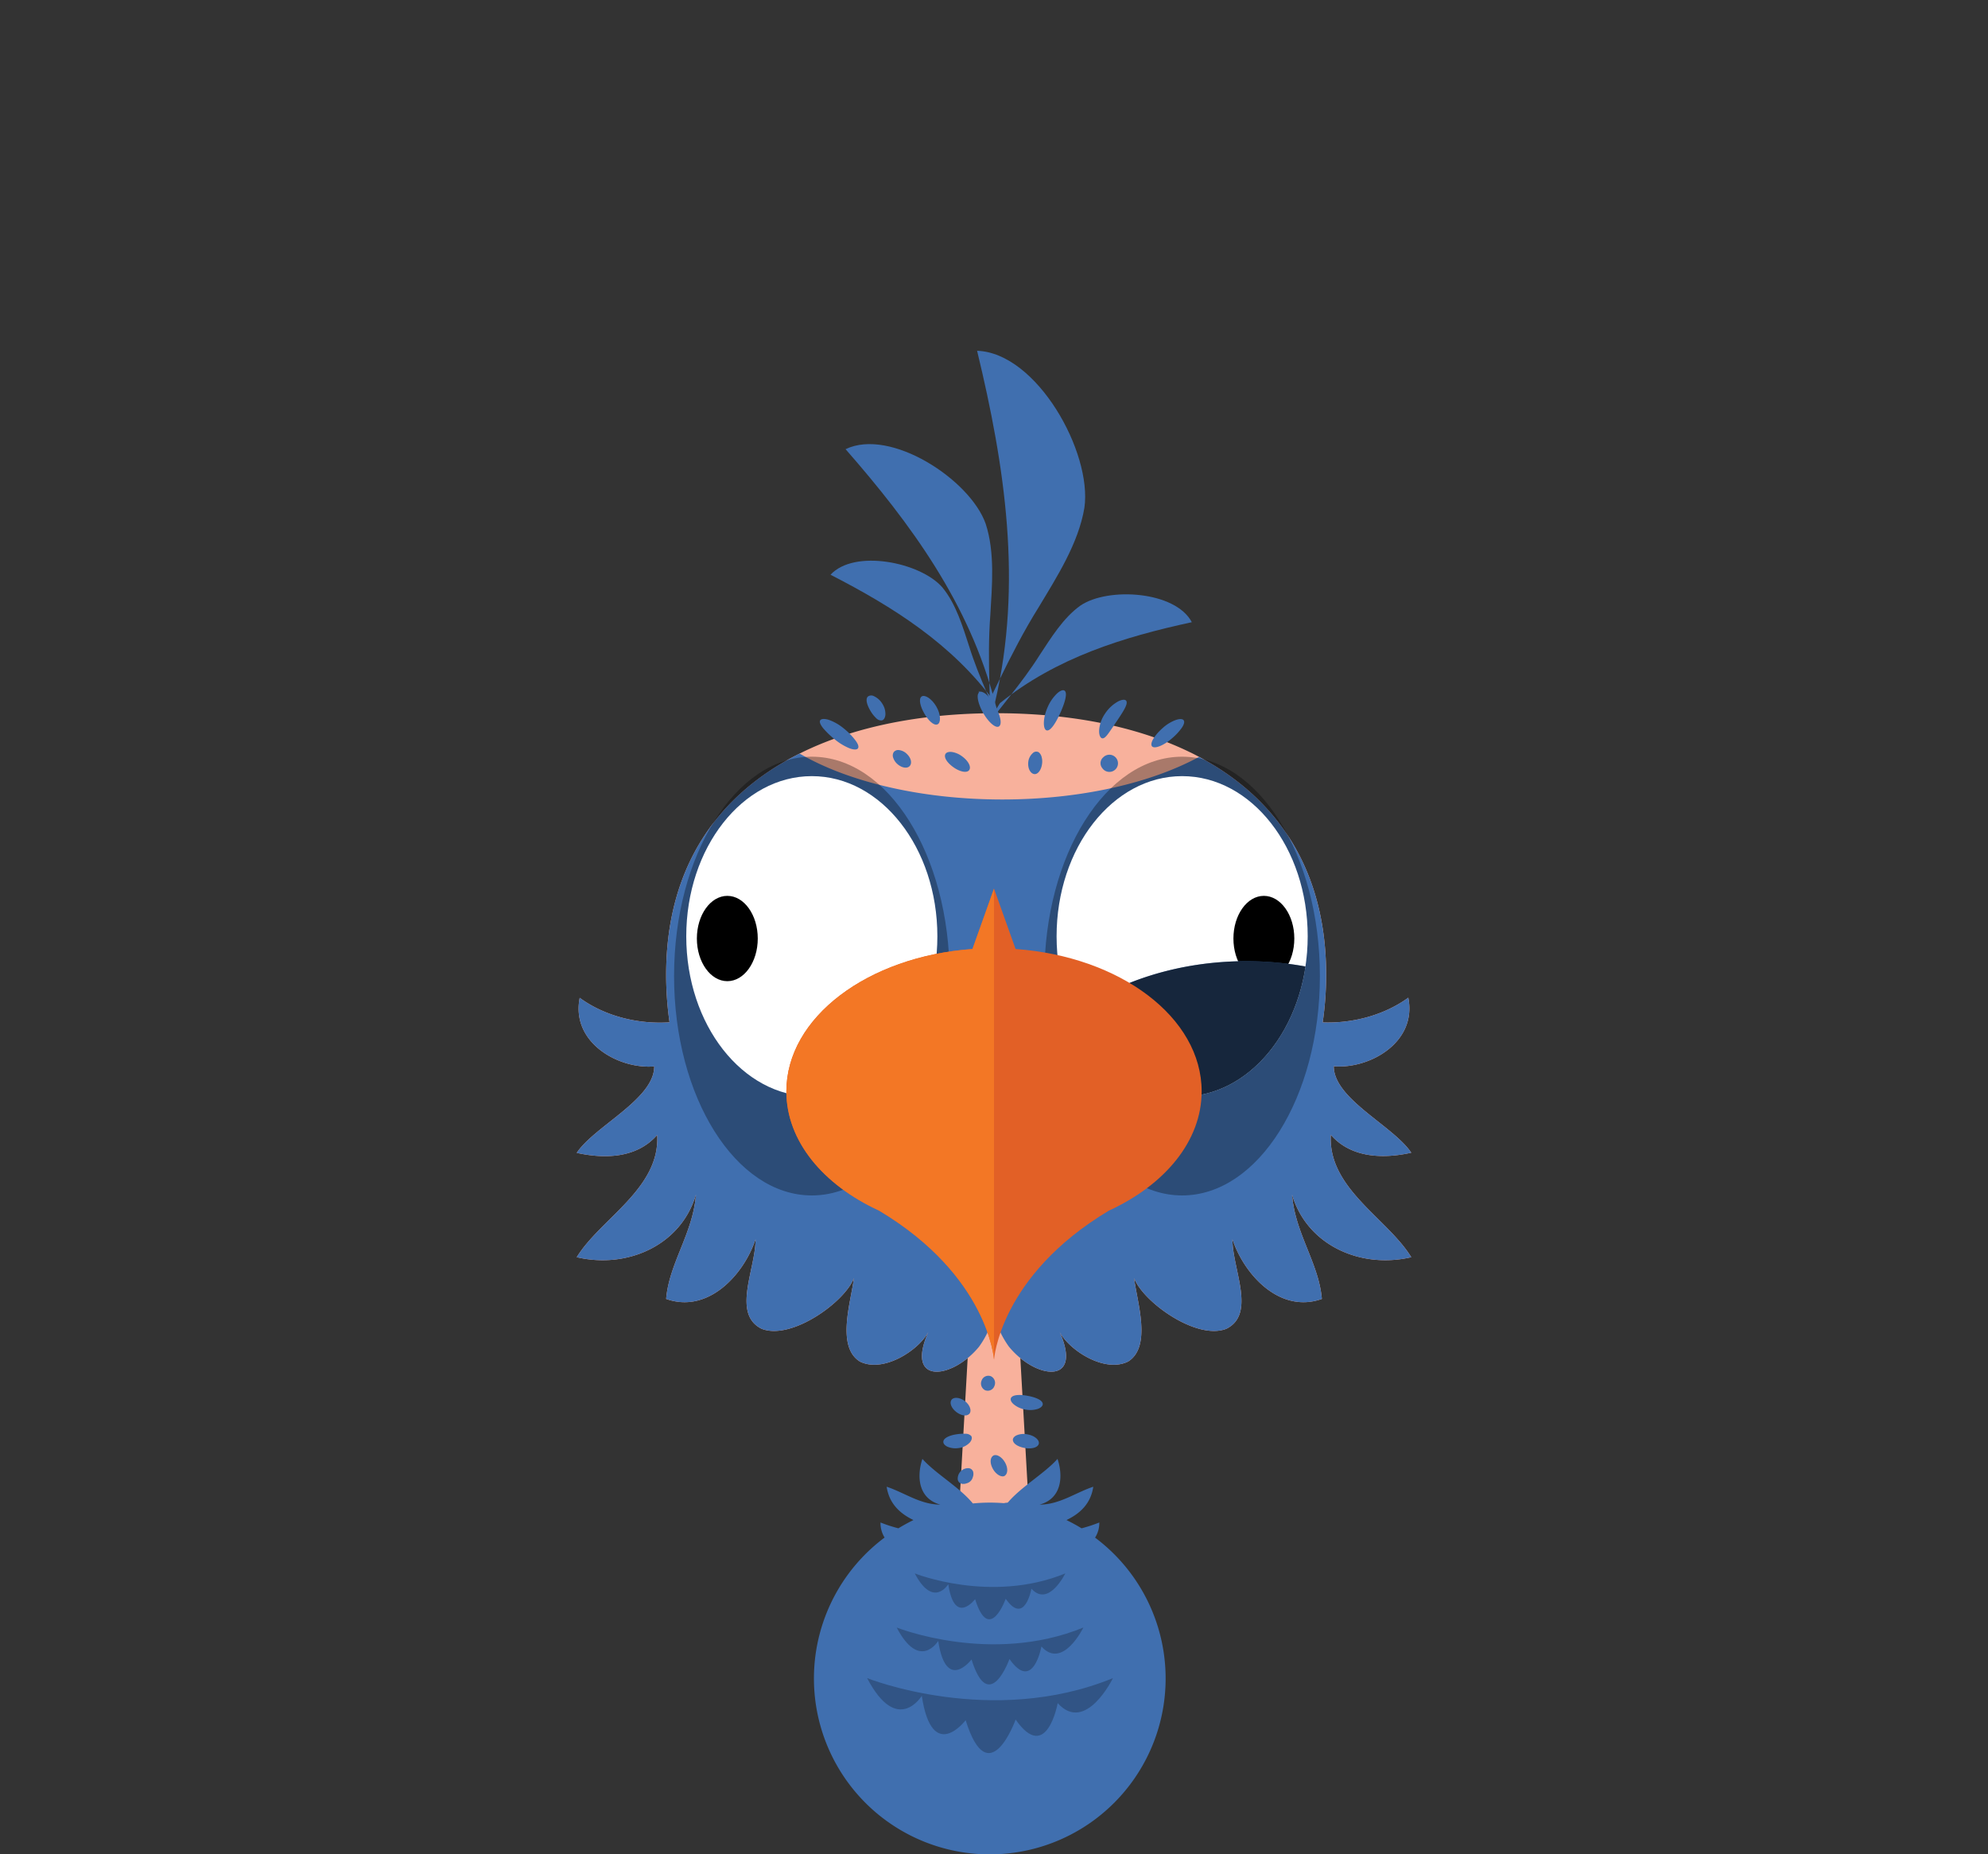 <svg id="Capa_1" data-name="Capa 1" xmlns="http://www.w3.org/2000/svg" viewBox="0 0 667 622"><rect x="0" y="0" width="667" height="622" fill="#333333" stroke="none"/><path d="M335.48,235.88c18.9-15.26,41.4-22.19,64.39-27.17-5.5-10.47-28.06-11.84-37.31-5.62-5.88,4.16-10,11-13.81,16.75-5.95,9.44-13.11,17.28-19.4,26" style="fill:#406faf"/><path d="M333.83,235.67c-14.31-19.63-34.25-32.13-55.18-42.88,8-8.7,30.16-4.2,37.49,4.21,4.61,5.53,6.86,13.19,9,19.74,3.31,10.66,8.2,20.08,12,30.14" style="fill:#406faf"/><path d="M333.83,235.67c-8.58-33.2-28.26-60-50.13-85,15.05-7.25,41.76,10.18,47,25,3.17,9.65,2.13,20.87,1.57,30.59-1.2,15.7.32,30.61.11,45.8" style="fill:#406faf"/><path d="M333.83,235.67c9.34-40,3.34-79.34-6-118,20,.66,38.67,34,36,52.66-2,12-9.33,23.34-15.33,33.34-10,16-16.67,32.66-25.33,48.66" style="fill:#406faf"/><polygon points="346.39 527.06 320.61 527.06 327.76 401 339.24 401 346.39 527.06" style="fill:#f8b19c"/><path d="M367.46,515.71a9.07,9.07,0,0,0,1.37-5,50.94,50.94,0,0,1-5.95,1.95c-1.64-1-3.33-1.93-5.07-2.77,4.58-2.17,8.18-5.54,9-11.18-6,2-11.33,6-18,6,7.34-2,8-9.34,6-15.34-4.39,4.94-12.38,9.43-16.93,14.95-1.89-.18-3.8-.28-5.73-.28s-3.85.1-5.74.28c-4.55-5.52-12.54-10-16.93-14.95-2,6-1.33,13.34,6,15.34-6.67,0-12-4-18-6,.85,5.65,4.45,9,9,11.18-1.73.84-3.42,1.77-5.06,2.77a50.48,50.48,0,0,1-6-1.95,9.19,9.19,0,0,0,1.37,5.05,59,59,0,1,0,70.59,0Z" style="fill:#406faf"/><path d="M319.17,469.66c-.66,1.11.15,2.82,1.7,4s3.35,1.54,4.3.65.35-3-1.45-4.34S319.82,468.55,319.17,469.66Z" style="fill:#406faf"/><path d="M316.5,483.66c0,.65.54,1.24,1.44,1.65a6.93,6.93,0,0,0,3.77.42,6.13,6.13,0,0,0,3.67-1.85c.74-.86.84-1.72.45-2.22a2.61,2.61,0,0,0-2-.71,13.56,13.56,0,0,0-2.87.17C318.76,481.43,316.48,482.34,316.5,483.66Z" style="fill:#406faf"/><path d="M322.5,497.67a2.93,2.93,0,0,0,1.81-.1,2.87,2.87,0,0,0,2.09-2.09,3,3,0,0,0,.1-1.82,1.76,1.76,0,0,0-1.5-1.17,3.51,3.51,0,0,0-3.67,3.67A1.73,1.73,0,0,0,322.5,497.67Z" style="fill:#406faf"/><path d="M333.17,488.33c-1.05.74-1.08,2.62,0,4.49s3,2.93,4,2.18,1.07-2.63,0-4.49S334.23,487.58,333.17,488.33Z" style="fill:#406faf"/><path d="M335.83,505a1.81,1.81,0,0,0,.16,2,5.43,5.43,0,0,0,4.79,2.22,2.38,2.38,0,0,0,1.72-.9,1.81,1.81,0,0,0-.16-2,5,5,0,0,0-2.26-1.8,5,5,0,0,0-2.53-.42A2.38,2.38,0,0,0,335.83,505Z" style="fill:#406faf"/><path d="M339.83,483c.05,1.28,1.74,2.32,4,2.72s4.36-.13,4.69-1.39-1.38-2.78-3.91-3.21a6.29,6.29,0,0,0-3.36.28C340.34,481.76,339.83,482.36,339.83,483Z" style="fill:#406faf"/><path d="M339.17,469c-.24.59.11,1.38,1,2.11a8.3,8.3,0,0,0,3.84,1.71,8.39,8.39,0,0,0,4.17-.21c1.06-.38,1.68-1,1.68-1.61,0-1.31-2.34-2.27-5-2.77S339.69,467.8,339.17,469Z" style="fill:#406faf"/><path d="M332.5,461.67a2.38,2.38,0,0,0-3.17,1.46,2.51,2.51,0,0,0,1.17,3.2,2.37,2.37,0,0,0,3.16-1.47A2.49,2.49,0,0,0,332.5,461.67Z" style="fill:#406faf"/><path d="M446.5,380.67c7,8,18,8,27,6-6-9-26-18-26-29,12,1,28-8,25-23-8.3,6-18.87,8.65-28.72,8.29a111.22,111.22,0,0,0,1.16-16c0-61.15-49.57-87.72-110.72-87.72S223.5,265.8,223.5,327a113,113,0,0,0,1.14,15.93c-10.24.68-21.44-1.88-30.14-8.21-3,15,13,24,25,23,0,11-20,20-26,29,9,2,20,2,27-6,1,18-19,28-27,41,17,4,35-4,40-21-1,13-9,23-10,35,14,5,26-8,30-20,0,10-8,25,2,30,10,4,28-9,31-17-1,8-6,23,2,28,8,4,20-4,23-10-8,18,8,16,17,5a31.45,31.45,0,0,0,5-10.82,31.45,31.45,0,0,0,5,10.82c9,11,25,13,17-5,3,6,15,14,23,10,8-5,3-20,2-28,3,8,21,21,31,17,10-5,2-20,2-30,4,12,16,25,30,20-1-12-9-22-10-35,5,17,23,25,40,21C465.5,408.67,445.5,398.67,446.5,380.67Z" style="fill:#f8b19c"/><path d="M446.5,380.67c7,8,18,8,27,6-6-9-26-18-26-29,12,1,28-8,25-23-8.3,6-18.87,8.65-28.72,8.29a111.22,111.22,0,0,0,1.16-16c0-35.48-16.69-59.31-42.65-73.07-16.09,8.76-39.7,14.29-66,14.29-27.41,0-51.88-6-68-15.4C241.11,266.34,223.5,290.51,223.5,327a113,113,0,0,0,1.14,15.93c-10.24.68-21.44-1.88-30.14-8.21-3,15,13,24,25,23,0,11-20,20-26,29,9,2,20,2,27-6,1,18-19,28-27,41,17,4,35-4,40-21-1,13-9,23-10,35,14,5,26-8,30-20,0,10-8,25,2,30,10,4,28-9,31-17-1,8-6,23,2,28,8,4,20-4,23-10-8,18,8,16,17,5a31.45,31.45,0,0,0,5-10.82,31.45,31.45,0,0,0,5,10.82c9,11,25,13,17-5,3,6,15,14,23,10,8-5,3-20,2-28,3,8,21,21,31,17,10-5,2-20,2-30,4,12,16,25,30,20-1-12-9-22-10-35,5,17,23,25,40,21C465.5,408.67,445.5,398.67,446.5,380.67Z" style="fill:#406faf"/><path d="M350.4,327.41c0,40.65,20.7,73.59,46.22,73.59s46.22-32.94,46.22-73.59-20.69-73.58-46.22-73.58S350.4,286.77,350.4,327.41Z" style="opacity:0.32"/><path d="M354.5,314.08c0,29.68,18.86,53.73,42.12,53.73s42.13-24.05,42.13-53.73-18.86-53.73-42.13-53.73S354.5,284.41,354.5,314.08Z" style="fill:#fff"/><path d="M318.6,327.41c0,40.65-20.7,73.59-46.22,73.59s-46.22-32.94-46.22-73.59,20.69-73.58,46.22-73.58S318.6,286.77,318.6,327.41Z" style="opacity:0.32"/><path d="M314.5,314.08c0,29.68-18.86,53.73-42.12,53.73s-42.13-24.05-42.13-53.73,18.86-53.73,42.13-53.73S314.5,284.41,314.5,314.08Z" style="fill:#fff"/><path d="M254.24,314.82c0,7.9-4.57,14.31-10.21,14.31s-10.22-6.41-10.22-14.31,4.58-14.31,10.22-14.31S254.24,306.92,254.24,314.82Z"/><path d="M434.26,314.82c0,7.9-4.58,14.31-10.22,14.31s-10.21-6.41-10.21-14.31,4.57-14.31,10.21-14.31S434.26,306.92,434.26,314.82Z"/><path d="M275.17,241.66c-.32.57.14,1.49,1,2.6a27.67,27.67,0,0,0,3.92,3.77A19.3,19.3,0,0,0,285,251c1.44.54,2.52.55,2.87,0s0-1.5-.88-2.66a22.08,22.08,0,0,0-3.91-4,16.55,16.55,0,0,0-5-2.87C276.56,241,275.48,241.11,275.17,241.66Z" style="fill:#406faf"/><path d="M291.17,233.67c-.91.94-.19,3,.93,4.87a10.91,10.91,0,0,0,1.81,2.3,2.39,2.39,0,0,0,1.92.83c.63-.12,1.11-.78,1.23-1.84a6.24,6.24,0,0,0-1-3.72,6.44,6.44,0,0,0-2.75-2.54A1.92,1.92,0,0,0,291.17,233.67Z" style="fill:#406faf"/><path d="M299.83,252.33a2.19,2.19,0,0,0-.12,1.93,4.75,4.75,0,0,0,1.34,2c1.34,1.23,3.21,1.67,4.12.75s.57-2.77-1-4.2a4.45,4.45,0,0,0-2.53-1.2A1.91,1.91,0,0,0,299.83,252.33Z" style="fill:#406faf"/><path d="M309.17,233.67c-1,.79-.45,3.23.94,5.66s3.18,4.11,4.39,3.67,1.24-3.26-.35-6S310.17,232.87,309.17,233.67Z" style="fill:#406faf"/><path d="M317.17,253c-.54,1.17.71,2.95,2.78,4.41s4.44,2,5.22.92-.29-3.17-2.57-4.76a7.42,7.42,0,0,0-3.37-1.34C318.21,252.14,317.45,252.42,317.17,253Z" style="fill:#406faf"/><path d="M328.5,232.33c-.94.55-.48,3.56,1.33,6.75s4.23,5.31,5.34,4.59.51-3.66-1.27-6.87A14.43,14.43,0,0,0,331,233a4.62,4.62,0,0,0-1.41-.87,2.08,2.08,0,0,0-.63-.13,1,1,0,0,1-.17,0s-.18,0-.33,0-.13.18-.11.18l.05.05A.18.18,0,0,0,328.5,232.33Z" style="fill:#406faf"/><path d="M351.17,245c1.26.33,3.06-2.45,4.62-5.95s2.43-6.63,1.38-7.38c-.53-.36-1.5,0-2.57,1a14.07,14.07,0,0,0-3.08,4.5C349.79,241.07,349.93,244.68,351.17,245Z" style="fill:#406faf"/><path d="M347.17,259.67c1.3,0,2.27-1.77,2.46-3.5a5.6,5.6,0,0,0-.14-2.21,2.93,2.93,0,0,0-1-1.63,1.66,1.66,0,0,0-2,.32A4.6,4.6,0,0,0,345,255.6C344.75,258,345.91,259.65,347.17,259.67Z" style="fill:#406faf"/><path d="M369.83,247.67c.65.08,1.32-.65,2.08-1.69s1.68-2.46,2.74-4c2.09-3.14,4-5.91,3.18-6.94-.4-.49-1.46-.4-2.81.32a12.48,12.48,0,0,0-4.25,4,11.25,11.25,0,0,0-2,5.64C368.71,246.6,369.21,247.59,369.83,247.67Z" style="fill:#406faf"/><path d="M369.83,257.66a2.88,2.88,0,1,0,.35-3.65A2.6,2.6,0,0,0,369.83,257.66Z" style="fill:#406faf"/><path d="M386.5,250.33c.79,1,3.94-.23,6.75-2.68a19.41,19.41,0,0,0,3.25-3.5c.71-1.05,1-1.94.67-2.49s-1.34-.59-2.63-.16a13.43,13.43,0,0,0-4.32,2.6C387.31,246.64,385.73,249.32,386.5,250.33Z" style="fill:#406faf"/><path d="M354.82,320.56c-.08-.77-.13-1.54-.18-2.32C354.69,319,354.74,319.79,354.82,320.56Z" style="fill:#406faf"/><path d="M355.24,324.11q-.18-1.29-.33-2.61C355,322.38,355.12,323.24,355.24,324.11Z" style="fill:#406faf"/><path d="M354.58,317.3c-.05-1.06-.08-2.14-.08-3.22C354.5,315.16,354.53,316.24,354.58,317.3Z" style="fill:#406faf"/><path d="M438.58,318.79c0-.69.09-1.38.12-2.08C438.67,317.41,438.62,318.1,438.58,318.79Z" style="fill:#406faf"/><path d="M355.89,327.79c-.22-1.05-.41-2.12-.58-3.19C355.48,325.67,355.67,326.74,355.89,327.79Z" style="fill:#406faf"/><path d="M356.6,330.84c-.25-1-.48-1.94-.68-2.93C356.12,328.9,356.35,329.88,356.6,330.84Z" style="fill:#406faf"/><path d="M438,324.2a110.36,110.36,0,0,0-19.82-1.78c-22.75,0-43.35,6.8-58.34,17.81,7.2,16.45,21,27.58,36.79,27.58,21.9,0,39.89-21.32,41.93-48.57C438.42,320.92,438.23,322.57,438,324.2Z" style="fill:#406faf"/><path d="M359.82,340.22a61.86,61.86,0,0,1-2.22-5.9A61.86,61.86,0,0,0,359.82,340.22Z" style="fill:#406faf"/><path d="M357.51,334c-.28-.89-.54-1.78-.78-2.68C357,332.24,357.23,333.13,357.51,334Z" style="fill:#406faf"/><g style="opacity:0.66"><path d="M354.82,320.56c-.08-.77-.13-1.54-.18-2.32C354.69,319,354.74,319.79,354.82,320.56Z"/><path d="M355.24,324.11q-.18-1.29-.33-2.61C355,322.38,355.12,323.24,355.24,324.11Z"/><path d="M354.58,317.3c-.05-1.06-.08-2.14-.08-3.22C354.5,315.16,354.53,316.24,354.58,317.3Z"/><path d="M438.58,318.79c0-.69.09-1.38.12-2.08C438.67,317.41,438.62,318.1,438.58,318.79Z"/><path d="M355.89,327.79c-.22-1.05-.41-2.12-.58-3.19C355.48,325.67,355.67,326.74,355.89,327.79Z"/><path d="M356.6,330.84c-.25-1-.48-1.94-.68-2.93C356.12,328.9,356.35,329.88,356.6,330.84Z"/><path d="M438,324.2a110.36,110.36,0,0,0-19.82-1.78c-22.75,0-43.35,6.8-58.34,17.81,7.2,16.45,21,27.58,36.79,27.58,21.9,0,39.89-21.32,41.93-48.57C438.42,320.92,438.23,322.57,438,324.2Z"/><path d="M359.82,340.22a61.86,61.86,0,0,1-2.22-5.9A61.86,61.86,0,0,0,359.82,340.22Z"/><path d="M357.51,334c-.28-.89-.54-1.78-.78-2.68C357,332.24,357.23,333.13,357.51,334Z"/></g><path d="M403.17,366.09c0-24.83-27.35-45.25-62.43-47.75l-7.23-20.25v20h0v-20l-7.23,20.25c-35.08,2.5-62.44,22.92-62.44,47.75,0,16.68,12.36,31.38,31.12,40h0c36.77,22,38.55,50,38.55,50v-42h0v42s1.78-28,38.55-50h0C390.81,397.46,403.17,382.77,403.17,366.09Z" style="fill:#e26026"/><path d="M333.5,414.09v-116l-7.23,20.25c-35.08,2.5-62.44,22.92-62.44,47.75,0,16.68,12.36,31.38,31.12,40h0c36.77,22,38.55,50,38.55,50Z" style="fill:#f37725"/><path d="M306.92,527.79s25.55,10.22,50.5,0c0,0-5.6,11.52-11.36,5.13,0,0-2.25,12.52-8.63,3.38,0,0-5.51,15.4-10.27.13,0,0-6.88,9.07-9-5C318.15,531.42,313.15,539.68,306.92,527.79Z" style="opacity:0.24"/><path d="M300.85,545.94s31.69,12.67,62.64,0c0,0-6.94,14.29-14.08,6.37,0,0-2.8,15.53-10.72,4.19,0,0-6.83,19.1-12.73.16,0,0-8.54,11.25-11.18-6.22C314.78,550.44,308.57,560.69,300.85,545.94Z" style="opacity:0.24"/><path d="M290.93,562.91s41.73,16.69,82.48,0c0,0-9.14,18.82-18.54,8.39,0,0-3.68,20.45-14.11,5.52,0,0-9,25.15-16.77.21,0,0-11.25,14.82-14.72-8.18C309.27,568.85,301.09,582.34,290.93,562.91Z" style="opacity:0.24"/></svg>